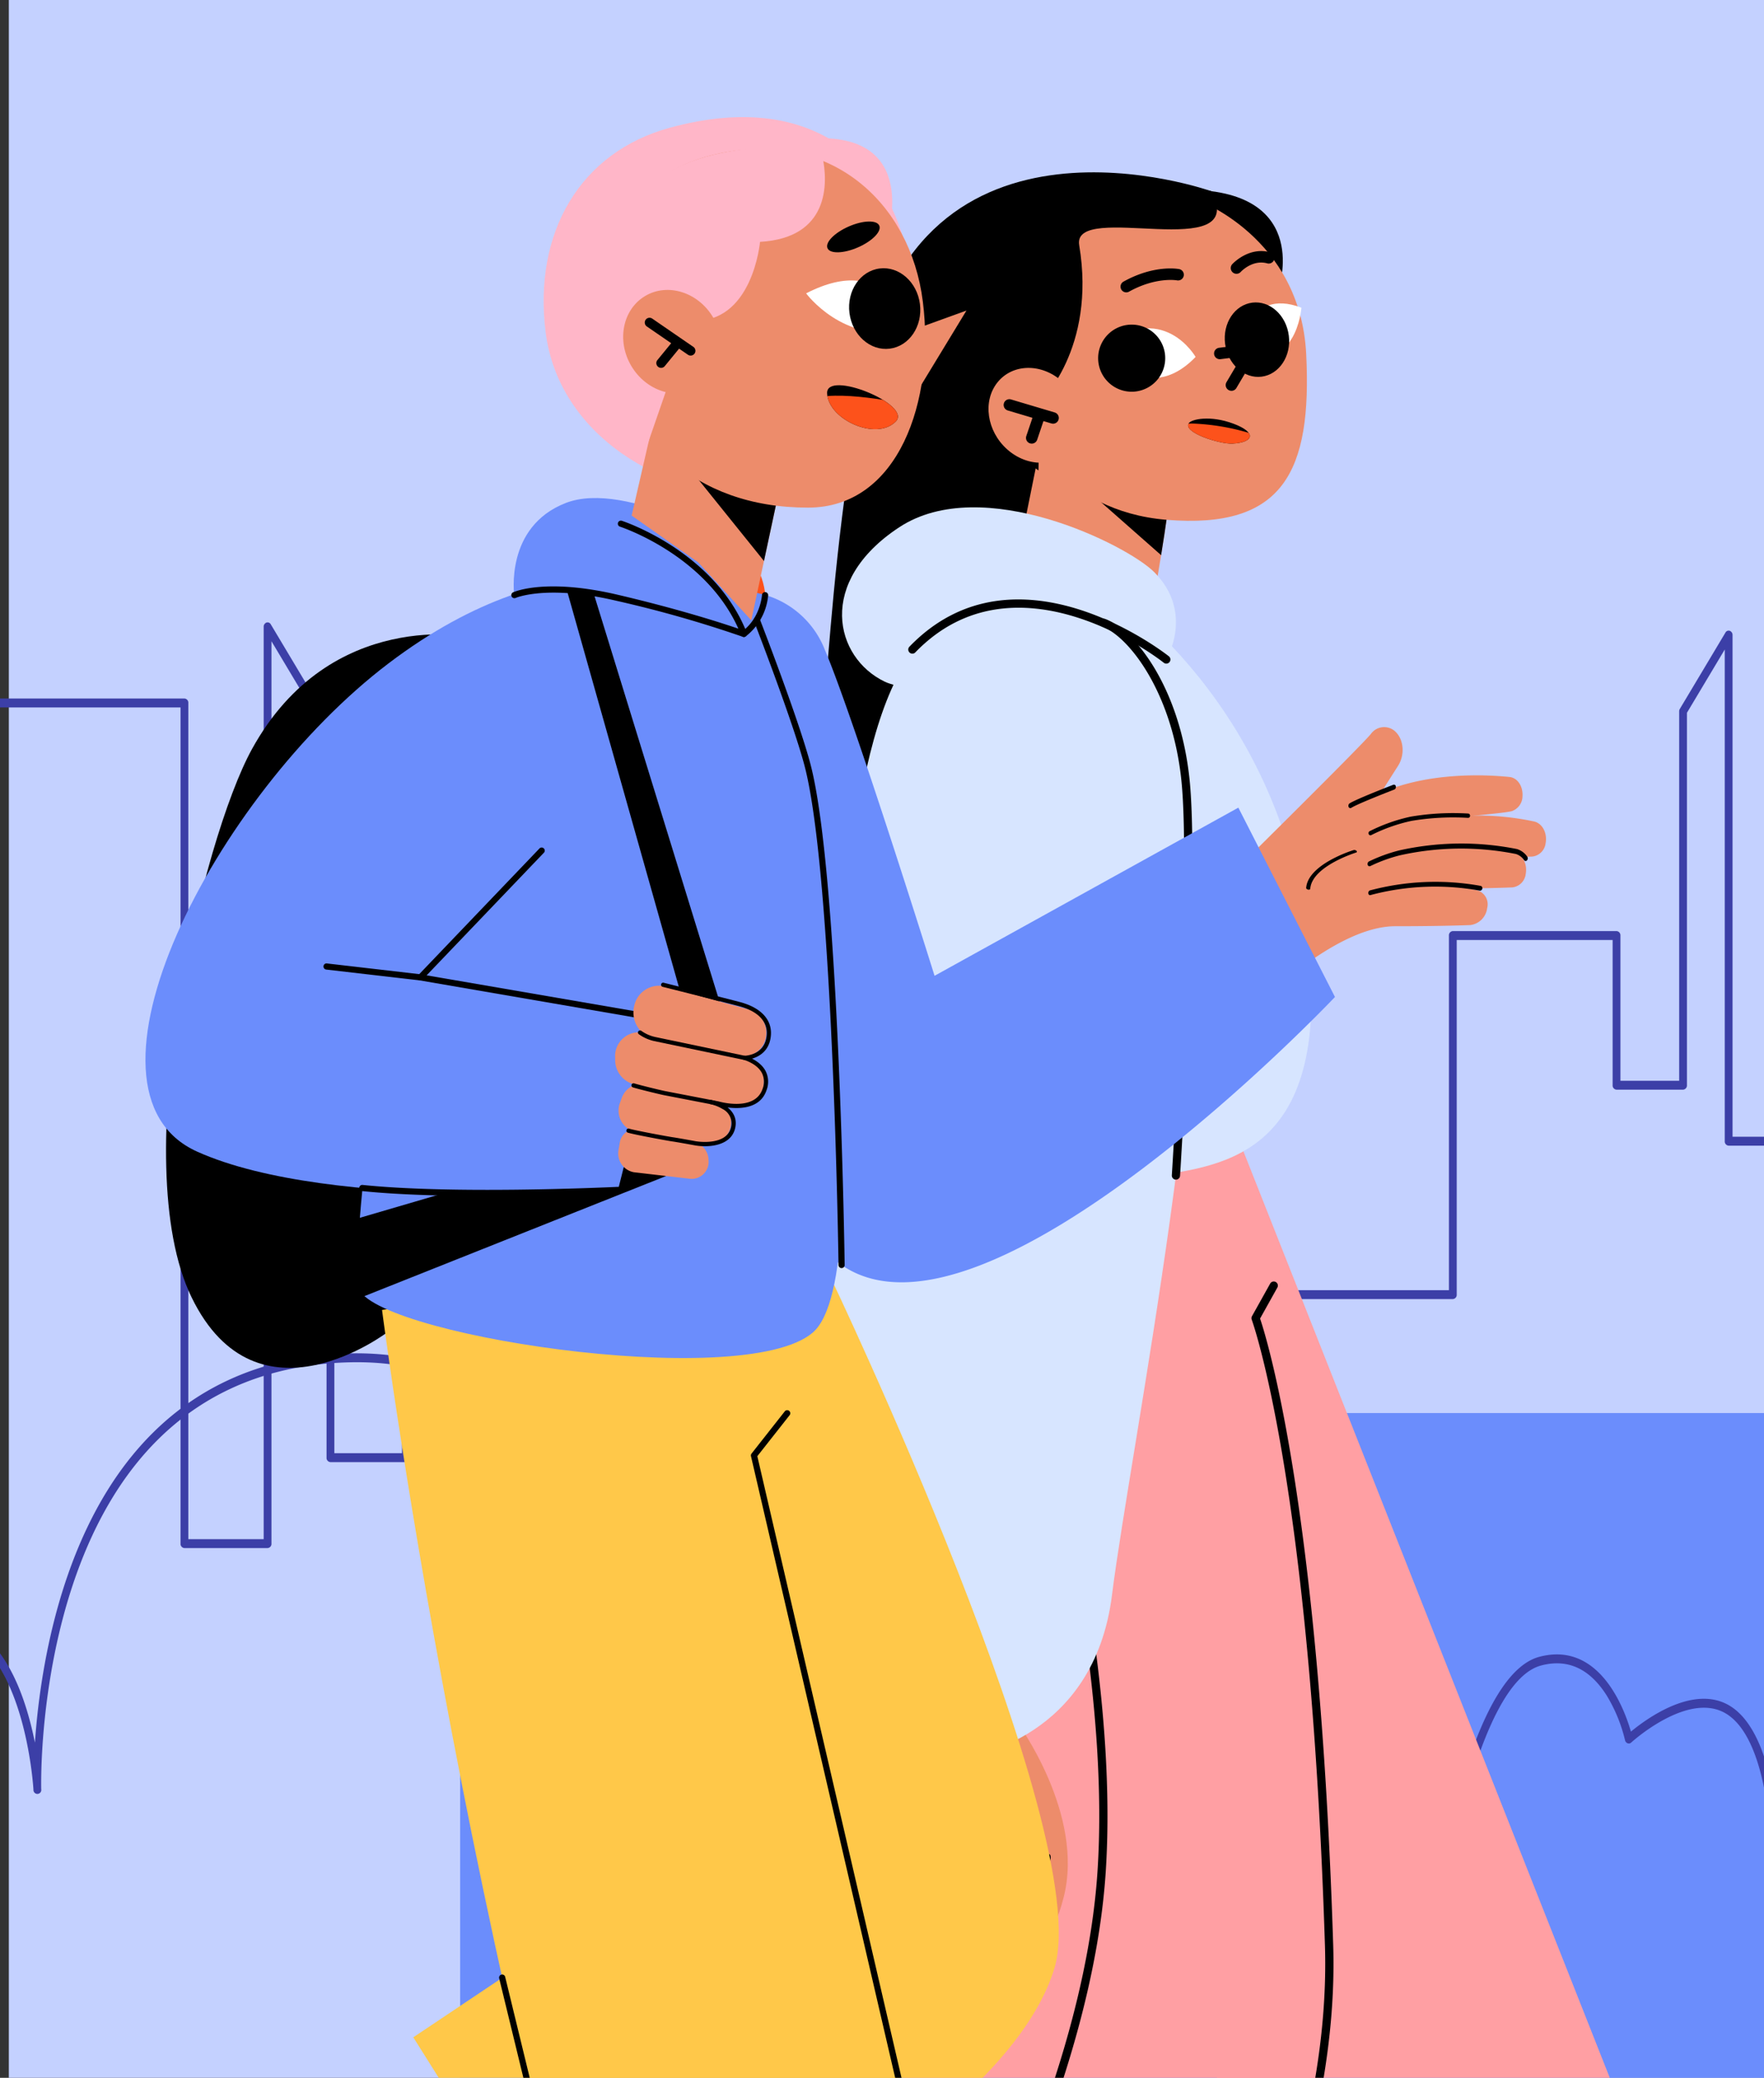 <svg xmlns="http://www.w3.org/2000/svg" xmlns:xlink="http://www.w3.org/1999/xlink" width="400" height="471" viewBox="0 0 400 471">
  <rect x="0" y="0" width="400" height="471" fill="#333333" stroke="none"/>
  <defs>
    <clipPath id="clip-path">
      <rect id="Rectángulo_339688" data-name="Rectángulo 339688" width="400" height="471" transform="translate(390 1263)" fill="#fff" stroke="#707070" stroke-width="1"/>
    </clipPath>
    <clipPath id="clip-path-2">
      <rect id="Rectángulo_339685" data-name="Rectángulo 339685" width="425.179" height="324.404" fill="#3c3fa7"/>
    </clipPath>
    <clipPath id="clip-path-3">
      <rect id="Rectángulo_339686" data-name="Rectángulo 339686" width="444.017" height="673.26" fill="none"/>
    </clipPath>
    <clipPath id="clip-path-4">
      <path id="Trazado_218238" data-name="Trazado 218238" d="M127.17,37.726c-1.5,2.141,7.1,4.805,9.882,4.654,4.8-.257,5.6-2.5.248-4.507a17.394,17.394,0,0,0-6.064-1.169c-2.221,0-3.725.536-4.066,1.022" transform="translate(-126.996 -36.704)" fill="none"/>
    </clipPath>
    <clipPath id="clip-path-6">
      <path id="Trazado_218334" data-name="Trazado 218334" d="M83.026,34.483c.266,5.92,11.131,10.882,15.564,6.382,2.889-2.934-7.722-8.22-12.892-8.22-1.638,0-2.729.531-2.672,1.838" transform="translate(-83.024 -32.645)" fill="none"/>
    </clipPath>
  </defs>
  <g id="Enmascarar_grupo_607" data-name="Enmascarar grupo 607" transform="translate(-390 -1263)" clip-path="url(#clip-path)">
    <g id="Grupo_995883" data-name="Grupo 995883">
      <rect id="Rectángulo_339682" data-name="Rectángulo 339682" width="401" height="699" transform="translate(392 1263)" fill="#c4d1ff"/>
      <g id="Grupo_995882" data-name="Grupo 995882" transform="translate(368.239 1289.55)">
        <g id="Grupo_995872" data-name="Grupo 995872" transform="translate(0 114.527)">
          <g id="Grupo_995869" data-name="Grupo 995869" transform="translate(3.667 179.23)">
            <rect id="Rectángulo_339683" data-name="Rectángulo 339683" width="303.375" height="379.503" transform="translate(122.438)" fill="#6b8dfc"/>
            <path id="Rectángulo_339684" data-name="Rectángulo 339684" d="M139,0H425.814a0,0,0,0,1,0,0V172.774a0,0,0,0,1,0,0H0a0,0,0,0,1,0,0V139A139,139,0,0,1,139,0Z" transform="translate(0 206.729)" fill="#3c3fa7"/>
          </g>
          <g id="Grupo_995871" data-name="Grupo 995871" transform="translate(0 0)">
            <g id="Grupo_995870" data-name="Grupo 995870" clip-path="url(#clip-path-2)">
              <path id="Trazado_218217" data-name="Trazado 218217" d="M82.434,209.841H63.58a.953.953,0,0,1-.883-1.011V19.281H.883a1.02,1.02,0,0,1,0-2.022h62.7a.952.952,0,0,1,.883,1.011V207.82H81.551V1.012a1,1,0,0,1,.622-.966.829.829,0,0,1,.99.4L97.42,24.295a1.112,1.112,0,0,1,.154.57v163.47h15.341V94.979a.954.954,0,0,1,.883-1.011h94.758V22.107a.953.953,0,0,1,.883-1.011h60.645a.952.952,0,0,1,.883,1.011v129.27h79.351V70.99a.952.952,0,0,1,.883-1.011H388.32a.953.953,0,0,1,.883,1.011V103.91h13.318V20.188a1.112,1.112,0,0,1,.155-.57l10.34-17.3a.825.825,0,0,1,.99-.4,1,1,0,0,1,.622.965V116.6h9.67a1.02,1.02,0,0,1,0,2.022H413.744a.952.952,0,0,1-.883-1.011V6.155L404.287,20.5v84.42a.952.952,0,0,1-.883,1.011H388.32a.952.952,0,0,1-.883-1.011V72H352.084v80.387a.952.952,0,0,1-.883,1.011H270.084a.952.952,0,0,1-.883-1.011V23.117H210.322V94.979a.953.953,0,0,1-.883,1.011H114.681v93.356a.953.953,0,0,1-.883,1.011H96.691a.954.954,0,0,1-.883-1.011V25.178L83.317,4.279V208.831a.952.952,0,0,1-.883,1.011" transform="translate(0 0)" fill="#3c3fa7"/>
              <path id="Trazado_218218" data-name="Trazado 218218" d="M276.286,321.628h-.042a.968.968,0,0,1-.841-1.057c1.745-42.568-4.291-68.737-17.941-77.78-7.143-4.73-15.122-3.625-20.559-1.862a40.724,40.724,0,0,0-10.321,5.09.788.788,0,0,1-.943.005,1.066,1.066,0,0,1-.41-.972,109.383,109.383,0,0,0-1.3-27.242c-3.437-18.491-11.683-29.536-24.508-32.827-8.319-2.135-15.459-.943-21.227,3.542C167.465,196.86,165,213.9,164.975,214.072a.94.94,0,0,1-.8.849.884.884,0,0,1-.911-.685,82.663,82.663,0,0,0-13.289-24.656c-8.758-11.125-24.364-24.277-49.044-23.612-19.909.518-35.977,8.037-47.759,22.349-23.26,28.257-22.078,73.972-22.063,74.43a.89.89,0,1,1-1.763.1c-.013-.242-1.408-24.212-12.492-33.456-4.319-3.6-9.621-4.519-15.754-2.719a.881.881,0,0,1-1.074-.729,1.03,1.03,0,0,1,.636-1.23c6.67-1.956,12.467-.931,17.236,3.047,4.957,4.136,8.688,11.291,11.087,21.268.26,1.083.491,2.138.693,3.151,1.077-15.541,5.387-44.806,22.2-65.238C64,172.214,80.49,164.478,100.893,163.947c25.372-.631,41.433,12.871,50.444,24.34a86.137,86.137,0,0,1,12.527,22.181c1.285-5.607,4.829-17.006,13.333-23.619,6.185-4.812,13.791-6.106,22.6-3.842,28.7,7.365,27.886,50.522,27.322,60.306,4.6-2.9,18.848-10.461,31.213-2.28,14.274,9.446,20.61,36.237,18.831,79.631a.946.946,0,0,1-.881.963" transform="translate(0 1.766)" fill="#3c3fa7"/>
              <path id="Trazado_218219" data-name="Trazado 218219" d="M355.4,321.911h-.03a.962.962,0,0,1-.853-1.043,145.653,145.653,0,0,1,3.706-26.8c4.423-17.942,12.02-27.733,21.968-28.318a6.544,6.544,0,0,1,5.369,2.3c2.624,2.859,3.879,7.9,4.478,12.12,2.673-14.178,9.838-44.852,22.274-48.169,13.725-3.663,19.371,12.013,20.786,16.953,3.4-2.82,14.308-10.889,22.506-5.8,10.961,6.8,11.087,33.121,11.087,34.238a.891.891,0,1,1-1.766,0c0-.262-.124-26.23-10.163-32.461-8.594-5.336-21.463,6.374-21.593,6.494a.791.791,0,0,1-.837.169.973.973,0,0,1-.575-.719,35.323,35.323,0,0,0-4.127-10.069c-3.866-6.145-8.885-8.446-14.919-6.838-14.749,3.936-22.063,53.094-22.135,53.59a.911.911,0,0,1-.945.841.966.966,0,0,1-.809-1.009c0-.129-.037-13.039-4.483-17.878a4.861,4.861,0,0,0-4.06-1.74c-22.251,1.3-23.985,52.644-24,53.163a.948.948,0,0,1-.881.977" transform="translate(-41.513 2.493)" fill="#3c3fa7"/>
            </g>
          </g>
        </g>
        <g id="Grupo_995881" data-name="Grupo 995881" transform="translate(54.744 0)">
          <g id="Grupo_995874" data-name="Grupo 995874">
            <g id="Grupo_995873" data-name="Grupo 995873" clip-path="url(#clip-path-3)">
              <path id="Trazado_218220" data-name="Trazado 218220" d="M180.862,11.008S113.8-12.916,102.071,52.284s-5.637,88.584-17.059,100.939-25.226,17.02-.946,17.307,34,18.561,37.642-12.181-5.868-34.124,9.333-44.545S144.73,78.944,145.6,74.282" transform="translate(60.852 5.793)"/>
              <path id="Trazado_218221" data-name="Trazado 218221" d="M148.691,30.472s7.173-22.547-22.823-21.6Z" transform="translate(108.463 7.623)"/>
              <path id="Trazado_218222" data-name="Trazado 218222" d="M141.62,54.917c.91-1.851-3.967,26.288-3.967,26.288l-33.016.415,8.776-43.427Z" transform="translate(90.168 32.912)" fill="#ed8c6b"/>
              <path id="Trazado_218223" data-name="Trazado 218223" d="M112.133,39.031l25.574,15.164c.434-.881-.443,5.029-1.482,11.463L109.178,41.825Z" transform="translate(94.081 33.634)"/>
              <path id="Trazado_218224" data-name="Trazado 218224" d="M146.008,10.081s23.42,8.32,24.752,34.954S165.582,84.8,139.015,82.584c-23.666-1.975-31.733-20.364-31.733-20.364l1.832-26.394,11.945-25.176Z" transform="translate(92.447 8.687)" fill="#ed8c6b"/>
              <path id="Trazado_218225" data-name="Trazado 218225" d="M137.869,32.2s-7.544-13.2-21.523-1.944c0,0,10.15,13.747,21.523,1.944" transform="translate(100.258 22.16)" fill="#fff"/>
              <path id="Trazado_218226" data-name="Trazado 218226" d="M132.975,33.359s2.154-14.514,14.559-9.7c0,0-1.11,15.6-14.559,9.7" transform="translate(114.588 19.544)" fill="#fff"/>
              <path id="Trazado_218227" data-name="Trazado 218227" d="M134.073,38.279a1.3,1.3,0,0,1-1.119-1.962L136.4,30.5l-4.755.6a1.3,1.3,0,1,1-.324-2.578l7.384-.933a1.29,1.29,0,0,1,1.249.577,1.3,1.3,0,0,1,.034,1.376l-4.794,8.106a1.3,1.3,0,0,1-1.119.637" transform="translate(112.18 23.759)"/>
              <path id="Trazado_218228" data-name="Trazado 218228" d="M120.064,23.85a1.3,1.3,0,0,1-.633-2.435c7-3.9,12.414-2.884,12.643-2.839a1.3,1.3,0,0,1,1.02,1.527,1.317,1.317,0,0,1-1.521,1.024c-.065-.013-4.779-.836-10.878,2.558a1.285,1.285,0,0,1-.631.166" transform="translate(102.342 15.876)"/>
              <path id="Trazado_218229" data-name="Trazado 218229" d="M133.487,21.461a1.3,1.3,0,0,1-.962-2.171c.153-.164,3.744-4.025,8.609-2.709a1.3,1.3,0,0,1,.912,1.6,1.289,1.289,0,0,1-1.6.91c-3.329-.9-5.894,1.836-6,1.953a1.3,1.3,0,0,1-.957.419" transform="translate(113.909 14.053)"/>
              <path id="Trazado_218230" data-name="Trazado 218230" d="M126.193,22.2c-1.709-10.256,38.8,4.574,29.981-12.224,0,0-26.062-6.914-41.874,4.654S89.377,53.8,116.955,73.266l.326-15.475s12.84-12.021,8.912-35.594" transform="translate(85.541 6.827)"/>
              <path id="Trazado_218231" data-name="Trazado 218231" d="M119.341,33.565c-4.639-4.133-11.18-4.027-14.611.236s-2.448,11.07,2.189,15.2,11.181,4.027,14.611-.236,2.45-11.07-2.189-15.2" transform="translate(88.485 26.311)" fill="#ed8c6b"/>
              <path id="Trazado_218232" data-name="Trazado 218232" d="M115.727,39.893a1.293,1.293,0,0,1-.37-.054l-9.9-2.947A1.3,1.3,0,0,1,106.2,34.4l9.9,2.947a1.3,1.3,0,0,1-.37,2.547" transform="translate(90.075 29.599)"/>
              <path id="Trazado_218233" data-name="Trazado 218233" d="M108.55,43.168a1.3,1.3,0,0,1-1.231-1.717l1.614-4.779a1.311,1.311,0,0,1,1.648-.815,1.3,1.3,0,0,1,.814,1.648l-1.614,4.781a1.3,1.3,0,0,1-1.231.882" transform="translate(92.42 30.843)"/>
              <path id="Trazado_218234" data-name="Trazado 218234" d="M116.1,33.822a7.605,7.605,0,1,0,6.594-8.5,7.607,7.607,0,0,0-6.594,8.5" transform="translate(99.99 21.773)"/>
              <path id="Trazado_218235" data-name="Trazado 218235" d="M131.535,31.911c.583,4.634,4.291,7.981,8.281,7.479s6.751-4.665,6.168-9.3-4.291-7.981-8.281-7.479-6.751,4.665-6.168,9.3" transform="translate(113.28 19.442)"/>
              <path id="Trazado_218236" data-name="Trazado 218236" d="M127.17,37.726c.6-.853,4.777-1.862,10.132.147s4.548,4.25-.249,4.507c-2.781.151-11.381-2.511-9.882-4.654" transform="translate(109.435 31.628)"/>
            </g>
          </g>
          <g id="Grupo_995876" data-name="Grupo 995876" transform="translate(236.43 68.333)">
            <g id="Grupo_995875" data-name="Grupo 995875" clip-path="url(#clip-path-4)">
              <path id="Trazado_218237" data-name="Trazado 218237" d="M145.469,40.666a51.519,51.519,0,0,0-16.405-3.357c-8.208-.058,1.542,6.89,1.542,6.89l12.652,3.044Z" transform="translate(-128.046 -36.183)" fill="#fd521b"/>
            </g>
          </g>
          <g id="Grupo_995878" data-name="Grupo 995878">
            <g id="Grupo_995877" data-name="Grupo 995877" clip-path="url(#clip-path-3)">
              <path id="Trazado_218239" data-name="Trazado 218239" d="M165,319.161l45.819,95.1L301.836,339.2l-11.213-15.421a16.885,16.885,0,0,0-23.327-3.911l-35.334,24.686-27.127-43.989Z" transform="translate(142.183 259.003)" fill="#5774cd"/>
              <path id="Trazado_218240" data-name="Trazado 218240" d="M113.507,292.7,50.424,352.212l23.826,48.3a16.442,16.442,0,0,0,14.743,9.169h58.735l-1.02-20.944a17.708,17.708,0,0,0-15.2-16.6l-16.214-2.3L107.633,354l39.841-34.989Z" transform="translate(43.451 252.23)" fill="#5774cd"/>
              <path id="Trazado_218241" data-name="Trazado 218241" d="M221.059,326.874l-16.225-26.31L165,319.161l16.675,34.609Z" transform="translate(142.183 259.003)" fill="#ed8c6b"/>
              <path id="Trazado_218242" data-name="Trazado 218242" d="M97.316,347.441l32.374-28.43L95.72,292.7l-24.657,23.26Z" transform="translate(61.237 252.23)" fill="#ed8c6b"/>
              <path id="Trazado_218243" data-name="Trazado 218243" d="M199.4,344a1.033,1.033,0,0,1-.106-.007.726.726,0,0,1-.616-.823l3.386-23.709a.727.727,0,0,1,1.335-.287l9.983,15.841,1.743-19.388a.727.727,0,0,1,1.335-.33l7.5,11.612a.728.728,0,0,1-1.223.789l-6.354-9.837-1.744,19.429a.727.727,0,0,1-1.34.322l-10.074-15.987-3.107,21.749a.726.726,0,0,1-.717.626" transform="translate(171.196 271.409)"/>
              <path id="Trazado_218244" data-name="Trazado 218244" d="M219.663,301.579l-4.693-7.611L164,317.765l10.439,21.669Z" transform="translate(141.319 253.319)"/>
              <path id="Trazado_218245" data-name="Trazado 218245" d="M104.93,334.482l17.617-15.471L88.58,292.7l-9.229,8.7Z" transform="translate(68.379 252.23)"/>
              <path id="Trazado_218246" data-name="Trazado 218246" d="M186.92,389.62a.728.728,0,0,1-.452-1.3l90.562-71.738a.727.727,0,0,1,.9,1.139l-90.562,71.738a.717.717,0,0,1-.452.158" transform="translate(160.446 272.671)"/>
              <path id="Trazado_218247" data-name="Trazado 218247" d="M205.043,341.361a11.4,11.4,0,1,1-11.4-11.4,11.4,11.4,0,0,1,11.4,11.4" transform="translate(157.042 284.334)" fill="#fff"/>
              <path id="Trazado_218248" data-name="Trazado 218248" d="M83.61,325.252a10.476,10.476,0,1,1-10.476-10.476A10.475,10.475,0,0,1,83.61,325.252" transform="translate(53.994 271.25)" fill="#fff"/>
              <path id="Trazado_218249" data-name="Trazado 218249" d="M144.415,378.5H92.434a17.22,17.22,0,0,1-15.357-9.571L53.905,321.715a.669.669,0,1,1,1.2-.59l23.171,47.213a15.872,15.872,0,0,0,14.157,8.825h51.981a.668.668,0,1,1,0,1.337" transform="translate(46.393 276.399)"/>
              <path id="Trazado_218250" data-name="Trazado 218250" d="M167.528,124.225l123.933,313.33L213.5,477.533,93.069,144.713Z" transform="translate(80.2 107.048)" fill="#ff9fa3"/>
              <path id="Trazado_218251" data-name="Trazado 218251" d="M104.357,160.848s19.578,98.271,16.491,145.92c-4.617,71.283-54.8,123.3-54.8,123.3l71.572,57.276s76.5-92,73.847-175.4c-3.392-106.671-16.664-142.1-16.664-142.1l4.1-7.346L182.734,118.84,99.459,137.973Z" transform="translate(56.918 102.407)" fill="#ff9fa3"/>
              <path id="Trazado_218252" data-name="Trazado 218252" d="M155.909,322.523a.931.931,0,0,1-.426-1.757l73.752-37.983a.93.93,0,0,1,.851,1.655l-73.75,37.981a.93.93,0,0,1-.426.1" transform="translate(133.548 243.591)"/>
              <path id="Trazado_218253" data-name="Trazado 218253" d="M82.028,449.518a.931.931,0,0,1-.76-1.469c.6-.847,60.119-85.647,64.73-155.508,2.411-36.516-6.52-80.572-14.436-111.1-8.584-33.111-17.861-57.89-17.954-58.138a.93.93,0,0,1,1.741-.653c.093.248,9.4,25.1,18.012,58.3,7.953,30.668,16.923,74.942,14.5,111.711-4.647,70.39-64.466,155.608-65.069,156.461a.927.927,0,0,1-.76.393" transform="translate(69.883 105.167)"/>
              <path id="Trazado_218254" data-name="Trazado 218254" d="M143.008,335.73a.925.925,0,0,1-.592-.212l-69.7-57.527a.931.931,0,0,1,1.186-1.435L143.6,334.08a.931.931,0,0,1-.592,1.649" transform="translate(62.374 238.129)"/>
              <path id="Trazado_218255" data-name="Trazado 218255" d="M141.64,57.324s41.8,25.952,46.627,84.278c3.962,47.895-24.115,46.923-39.109,49.6-17.219,3.074-61.247,11.924-61.247,11.924l6.41-133.3Z" transform="translate(75.755 49.397)" fill="#d7e5ff"/>
              <path id="Trazado_218256" data-name="Trazado 218256" d="M158.374,82.006s6.419-10.649-2.763-19.831c-6.146-6.146-38.944-22.544-57.8-10.148S83.19,81.589,94.505,87.02s63.868-5.014,63.868-5.014" transform="translate(73.113 40.942)" fill="#d7e5ff"/>
              <path id="Trazado_218257" data-name="Trazado 218257" d="M123.939,160.289l-1.69,65.3s15.558,20.967,10.593,39.966-11.04,4.932-11.04,4.932-29.62-10.143-34.161-20.017c-1.519-3.3,5.235-19.079,5.319-25.843.058-4.535-2.189-54.143-2.189-54.143Z" transform="translate(75.33 138.125)" fill="#ed8c6b"/>
              <path id="Trazado_218258" data-name="Trazado 218258" d="M111.5,235.2l5.691-19.017A6.05,6.05,0,0,0,113,208.707a5.913,5.913,0,0,0-7.5,4.312l-4.306,19.392a5.358,5.358,0,0,0,4.157,6.334A5.212,5.212,0,0,0,111.5,235.2" transform="translate(87.094 179.631)" fill="#ed8c6b"/>
              <path id="Trazado_218259" data-name="Trazado 218259" d="M95.2,232.811l5.472-23.115a5.459,5.459,0,0,1,5.589-4.131l.545.02a5.647,5.647,0,0,1,5.379,6.931l-6.019,23.095a5.5,5.5,0,0,1-6.46,3.911,5.619,5.619,0,0,1-4.505-6.711" transform="translate(81.916 177.136)" fill="#ed8c6b"/>
              <path id="Trazado_218260" data-name="Trazado 218260" d="M94.478,232.34h0a4.748,4.748,0,0,0,5.352-3.485l4.211-15.229a5.235,5.235,0,0,0-2.889-6.146l-1.162-.514a4.761,4.761,0,0,0-6.637,3.519L90.3,226.227a5.2,5.2,0,0,0,4.174,6.112" transform="translate(77.735 177.986)" fill="#ed8c6b"/>
              <path id="Trazado_218261" data-name="Trazado 218261" d="M90.581,226.527h0a4.116,4.116,0,0,0,4.044-2.979l3.23-12.641a3.883,3.883,0,0,0-3.036-4.669l-1.4-.331a4.163,4.163,0,0,0-5.174,3.251L86.413,222.13a4,4,0,0,0,4.168,4.4" transform="translate(74.432 177.329)" fill="#ed8c6b"/>
              <path id="Trazado_218262" data-name="Trazado 218262" d="M98.289,212.179a.636.636,0,0,1,.821-.4.7.7,0,0,1,.423.864c-.238.754-2.606,9.869-3.824,14.583a.634.634,0,0,1-.8.458.7.7,0,0,1-.465-.84c.143-.558,3.534-13.674,3.843-14.652l.006-.017" transform="translate(81.363 182.465)"/>
              <path id="Trazado_218263" data-name="Trazado 218263" d="M104.076,213.758a.632.632,0,0,1,.821-.395.7.7,0,0,1,.421.864c-.266.836-2.783,11.42-4.077,16.9a.637.637,0,0,1-.791.477.7.7,0,0,1-.484-.83c.155-.648,3.757-15.9,4.105-17l.006-.015" transform="translate(86.127 183.826)"/>
              <path id="Trazado_218264" data-name="Trazado 218264" d="M92.861,210.054a.635.635,0,0,1,.836-.391.7.7,0,0,1,.4.873c-.333.976-2.128,8.795-3.029,12.794a.639.639,0,0,1-.788.484.7.7,0,0,1-.491-.825c.108-.475,2.629-11.647,3.07-12.933v0" transform="translate(77.36 180.634)"/>
              <path id="Trazado_218265" data-name="Trazado 218265" d="M111.762,212.476c.21-.609.624-1.044.963-.994.367.056.51.653.318,1.337l-4.7,16.875c-.188.68-.642,1.191-1.007,1.136s-.508-.653-.318-1.337l4.7-16.873c.013-.048.028-.1.045-.143" transform="translate(92.145 182.235)"/>
              <path id="Trazado_218266" data-name="Trazado 218266" d="M118.277,320.925s28.358-3.677,32.467-36.54S175.583,150.112,169,105.939c-4.878-32.714-20.466-49.829-43.663-46.895-27,3.416-31.748,34.336-37.6,90.225-6.667,63.708-6.836,100-8.162,121.723-2.532,41.505,24.484,47.3,24.484,47.3Z" transform="translate(68.429 50.6)" fill="#d7e5ff"/>
              <path id="Trazado_218267" data-name="Trazado 218267" d="M151.415,73.273a.924.924,0,0,1-.585-.207c-.329-.266-33.181-26.278-56.312-2.355a.93.93,0,1,1-1.335-1.294c24.316-25.152,58.473,1.925,58.816,2.2a.931.931,0,0,1-.585,1.655" transform="translate(80.071 50.606)"/>
              <path id="Trazado_218268" data-name="Trazado 218268" d="M139.6,362.233a.957.957,0,0,1-.318-.056.93.93,0,0,1-.557-1.193c9.054-24.893,13.308-48.036,12.647-68.787-3.349-105.3-16.473-141.452-16.6-141.8a.931.931,0,0,1,.06-.78l4.1-7.343a.93.93,0,1,1,1.625.9l-3.893,6.981c1.458,4.295,13.41,42.371,16.579,141.984.668,20.987-3.625,44.365-12.758,69.481a.932.932,0,0,1-.875.612" transform="translate(116.084 122.184)"/>
              <path id="Trazado_218269" data-name="Trazado 218269" d="M133.514,188.22c-.022,0-.041,0-.061,0a.931.931,0,0,1-.869-.989c.043-.681,4.373-68.361,2.161-89.543-2.083-19.973-11.919-32.578-17.912-34.809a.932.932,0,1,1,.652-1.746C124.1,63.6,134.406,76.505,136.6,97.494c2.23,21.337-2.111,89.171-2.154,89.854a.932.932,0,0,1-.927.871" transform="translate(100.156 52.628)"/>
              <path id="Trazado_218270" data-name="Trazado 218270" d="M139.107,121.31s17.828-18.358,31.709-18.357c8.3,0,13.875-.145,17.024-.262a4.4,4.4,0,0,0,3.818-3.85,3.3,3.3,0,0,0-2.122-3.988,60.984,60.984,0,0,0-26.725,0c-12.74,3.012-32.159,19.641-32.159,19.641Z" transform="translate(112.585 80.454)" fill="#ed8c6b"/>
              <path id="Trazado_218271" data-name="Trazado 218271" d="M146.656,113.848s15.056-15.469,28.937-15.467c8.933,0,14.717-.169,17.7-.29a3.448,3.448,0,0,0,2.988-3.022c.43-2.333-.75-4.535-2.655-4.941a60.981,60.981,0,0,0-26.044.155c-12.74,3.012-32.159,19.641-32.159,19.641Z" transform="translate(116.701 76.513)" fill="#ed8c6b"/>
              <path id="Trazado_218272" data-name="Trazado 218272" d="M149.077,110.094s15.056-15.469,28.937-15.467c8.936,0,14.722-.169,17.711-.29a3.448,3.448,0,0,0,2.982-3.016c.43-2.336-.752-4.541-2.66-4.947a60.927,60.927,0,0,0-26.038.155c-12.74,3.012-32.159,19.643-32.159,19.643Z" transform="translate(118.788 73.278)" fill="#ed8c6b"/>
              <path id="Trazado_218273" data-name="Trazado 218273" d="M134.981,131.644s32.88-38.45,45.94-40.841c8.411-1.54,16.443-1.9,19.241-2.526a3.6,3.6,0,0,0,2.485-3.36c.162-2.3-1.134-4.226-2.969-4.409-5.8-.573-18.34-1.076-29.028,3.545-11.671,5.045-43.456,37.18-43.456,37.18Z" transform="translate(109.605 69.063)" fill="#ed8c6b"/>
              <path id="Trazado_218274" data-name="Trazado 218274" d="M169.8,95.837l8.132-12.784c1.655-2.6,1.281-6.207-.827-7.957a3.7,3.7,0,0,0-5.354.756c-2.6,3.143-34.077,34.2-34.077,34.2l-14.549,21.754,40.256-18.452Z" transform="translate(106.103 63.996)" fill="#ed8c6b"/>
              <path id="Trazado_218275" data-name="Trazado 218275" d="M148.984,95.394a.685.685,0,0,0-.039.3c.026.294.238.482.477.419a56.932,56.932,0,0,1,24.841-1,.567.567,0,0,0,.233-1.074,57.715,57.715,0,0,0-25.167,1.011.542.542,0,0,0-.344.35" transform="translate(128.347 80.236)"/>
              <path id="Trazado_218276" data-name="Trazado 218276" d="M148.893,92.831a.682.682,0,0,0-.019.41.43.43,0,0,0,.6.32,34.8,34.8,0,0,1,6.611-2.42,63.53,63.53,0,0,1,26.42-.32,3.513,3.513,0,0,1,1.838,1.394.415.415,0,0,0,.665.035.664.664,0,0,0,.071-.806,4.392,4.392,0,0,0-2.351-1.746,64.361,64.361,0,0,0-26.766.324,35.814,35.814,0,0,0-6.779,2.48.57.57,0,0,0-.285.33" transform="translate(128.269 76.215)"/>
              <path id="Trazado_218277" data-name="Trazado 218277" d="M149,89.09a.54.54,0,0,0,.006.378.424.424,0,0,0,.573.259,38.117,38.117,0,0,1,9.132-3.234,57.2,57.2,0,0,1,12.84-.683A.458.458,0,0,0,172,85.34a.477.477,0,0,0-.424-.508,57.857,57.857,0,0,0-13.015.7,38.913,38.913,0,0,0-9.331,3.3.457.457,0,0,0-.231.264" transform="translate(128.366 73.033)"/>
              <path id="Trazado_218278" data-name="Trazado 218278" d="M146.56,85.828a.673.673,0,0,0,0,.475.415.415,0,0,0,.627.223c1.5-.961,9.666-4.107,9.748-4.14a.635.635,0,0,0,.341-.717.435.435,0,0,0-.575-.365c-.339.13-8.337,3.211-9.916,4.224a.6.6,0,0,0-.229.3" transform="translate(126.258 70.037)"/>
              <path id="Trazado_218279" data-name="Trazado 218279" d="M141.4,97.6c-.009.076-.019.153-.024.229-.011.158.186.33.441.385s.473-.03.484-.186c.006-.071.013-.143.022-.214.646-4.976,10.282-7.972,10.381-8,.2-.061.236-.238.08-.393a.729.729,0,0,0-.652-.169,30.039,30.039,0,0,0-5.205,2.24c-2.348,1.3-5.177,3.4-5.527,6.11" transform="translate(121.822 76.893)"/>
              <path id="Trazado_218280" data-name="Trazado 218280" d="M83.062,307.4a.7.7,0,0,1-.419-1.259l8.236-6.151-15.1-4.8a.7.7,0,0,1-.1-1.29l6.993-3.506L52.016,261a.7.7,0,0,1-.14-.817.706.706,0,0,1,.739-.374l40.424,6.885L62.124,245.795a.7.7,0,1,1,.782-1.156l33.593,22.7a.7.7,0,0,1,.257.84.713.713,0,0,1-.765.428l-41.364-7.045L84.353,290.07a.7.7,0,0,1-.169,1.128l-6.345,3.178L92.6,299.068A.7.7,0,0,1,92.8,300.3l-9.322,6.967a.706.706,0,0,1-.419.138" transform="translate(44.639 210.707)"/>
              <path id="Trazado_218281" data-name="Trazado 218281" d="M99.776,24.095S107.593-.616,79.561,2.914Z" transform="translate(68.56 2.213)" fill="#ffb6c8"/>
              <path id="Trazado_218282" data-name="Trazado 218282" d="M48.954,48.774C46.1,26.083,56.844,7.916,77.149,2.394c34.663-9.428,51.745,10.508,54.6,33.2s-9.471,50.855-30.516,50.92c-26.68.08-49.423-15.048-52.281-37.737" transform="translate(41.792 0)" fill="#ffb6c8"/>
              <path id="Trazado_218283" data-name="Trazado 218283" d="M75.053,276.218,33.98,293.439l-13.416-28.03,46.072-25.554Z" transform="translate(17.721 206.688)" fill="#ed8c6b"/>
              <path id="Trazado_218284" data-name="Trazado 218284" d="M33.662,249.577,45.668,281.5l18.1-7.588L59.18,254.093,46.364,242.532Z" transform="translate(29.007 208.995)"/>
              <path id="Trazado_218285" data-name="Trazado 218285" d="M111.419,310.69l11.321,41.5-30.074,8.94L76.117,314.138Z" transform="translate(65.592 267.729)" fill="#ed8c6b"/>
              <path id="Trazado_218286" data-name="Trazado 218286" d="M127.057,148.686s60.189,125.851,50.976,156.891C165.829,346.693,73.477,386.3,73.477,386.3L32.621,321.353l62.558-41.842L73.709,246.48l30.648-114.289Z" transform="translate(28.11 113.912)" fill="#ffc849"/>
              <path id="Trazado_218287" data-name="Trazado 218287" d="M115.988,327.432l-4.569-16.742-35.3,3.446,6.335,17.99c9.433.415,22.134-.2,33.535-4.693" transform="translate(65.592 267.729)"/>
              <path id="Trazado_218288" data-name="Trazado 218288" d="M52.985,220.968s-29.75,23.013-44.681-7.7,2.4-103.826,13.7-124.3C39.861,56.628,72.177,63.6,72.177,63.6Z" transform="translate(2.161 54.263)"/>
              <path id="Trazado_218289" data-name="Trazado 218289" d="M82.1,79.725s8.147-17.6-4.222-25.519-12.959-2.821-12.959-2.821Z" transform="translate(55.946 42.888)" fill="#fd521b"/>
              <path id="Trazado_218290" data-name="Trazado 218290" d="M71.3,57.865a20.842,20.842,0,0,1,21.912,13.2C99.86,86.7,118.066,144.9,118.066,144.9l68.887-38.119L208.86,149.7s-79.015,83.476-111.871,60.759S71.3,57.865,71.3,57.865" transform="translate(60.87 49.745)" fill="#6b8dfc"/>
              <path id="Trazado_218291" data-name="Trazado 218291" d="M28.816,150.984s22.7,177.052,75.368,322.125c0,0,46.806,9.515,73-13.209L113.154,183.963l7.536-9.569-14.827-35.821Z" transform="translate(24.831 119.411)" fill="#ffc849"/>
              <path id="Trazado_218292" data-name="Trazado 218292" d="M127.935,98.755s17.13,114.842,1.121,128.494-102.551.141-103.164-10.765,2.456-34,2.456-34l5.131-60.77,50.987-65.68,28.471,3.843Z" transform="translate(22.242 48.287)" fill="#6b8dfc"/>
              <path id="Trazado_218293" data-name="Trazado 218293" d="M100.179,132.05,26.207,161.492l-.979-17.951,68.364-20.019Z" transform="translate(21.739 106.441)"/>
              <path id="Trazado_218294" data-name="Trazado 218294" d="M123.362,58.946S94.712,45.536,55.1,75.611s-73.9,96.927-43.382,110.661,96.164,8.653,96.164,8.653l9.72-38.634-55.256-9.515L89.795,118.09Z" transform="translate(0 48.227)" fill="#6b8dfc"/>
              <path id="Trazado_218295" data-name="Trazado 218295" d="M81.3,164.269,51.029,57.052l5.459-1.106L89.077,161.611Z" transform="translate(43.973 48.21)"/>
              <path id="Trazado_218296" data-name="Trazado 218296" d="M96.543,57.953s-26.012-15.86-39.9-10.448S44.982,68.4,44.982,68.4,63.043,60.3,98.838,83.14Z" transform="translate(38.648 39.966)" fill="#6b8dfc"/>
              <path id="Trazado_218297" data-name="Trazado 218297" d="M92.792,52.74,89.1,69.972,86.349,82.854,74.32,69.725l-15.1-10.61,5.261-22.9Z" transform="translate(51.031 31.209)" fill="#ed8c6b"/>
              <path id="Trazado_218298" data-name="Trazado 218298" d="M86.994,69.408,90.561,52.74,62.248,36.217l-.439,1.912Z" transform="translate(53.262 31.209)"/>
              <path id="Trazado_218299" data-name="Trazado 218299" d="M94.017,208.474a.7.7,0,0,1-.7-.689c-.011-.879-1.231-88.188-7.659-112.994-2.573-9.929-11.437-32.772-11.526-33a.7.7,0,0,1,1.3-.506c.088.231,8.983,23.149,11.574,33.157,6.469,24.968,7.693,112.446,7.7,113.325a.7.7,0,0,1-.689.707Z" transform="translate(63.842 52.426)"/>
              <path id="Trazado_218300" data-name="Trazado 218300" d="M55.056,167.9c-9.774,0-20.179-.264-28.365-1.113a.7.7,0,1,1,.145-1.389c20.025,2.078,53.485.633,58.035.421l9.411-37.4-54.515-9.389a.7.7,0,0,1-.385-1.169L66.831,89.176a.7.7,0,1,1,1.007.963L41.3,117.877l53.966,9.294a.694.694,0,0,1,.557.858L86.1,166.665a.7.7,0,0,1-.642.527c-.229.011-14.475.711-30.4.711" transform="translate(22.461 76.659)"/>
              <path id="Trazado_218301" data-name="Trazado 218301" d="M43.661,106.9a.6.6,0,0,1-.08-.006L22.3,104.434a.7.7,0,0,1-.613-.773.687.687,0,0,1,.773-.613l21.281,2.463a.7.7,0,0,1-.08,1.391" transform="translate(18.684 88.796)"/>
              <path id="Trazado_218302" data-name="Trazado 218302" d="M73.215,68.034a.7.7,0,0,1-.41-1.266c4.178-3.01,4.513-8.251,4.517-8.3a.7.7,0,0,1,1.393.073A13.2,13.2,0,0,1,73.623,67.9a.707.707,0,0,1-.408.13" transform="translate(62.488 49.809)"/>
              <path id="Trazado_218303" data-name="Trazado 218303" d="M97.316,75.512a.742.742,0,0,1-.246-.043A267.629,267.629,0,0,0,68.346,67.29c-15.761-3.7-22.741-.655-22.81-.622a.7.7,0,0,1-.585-1.27c.292-.134,7.408-3.293,23.715.531,14.179,3.327,23.852,6.484,27.4,7.7-7.516-16.808-26.7-23.08-26.894-23.143a.7.7,0,0,1,.423-1.331c.21.067,21.1,6.885,28.376,25.4a.7.7,0,0,1-.65.953" transform="translate(38.387 42.332)"/>
              <path id="Trazado_218304" data-name="Trazado 218304" d="M85.67,111.172,66.7,105.954a5.756,5.756,0,0,0-7.1,4.433,6.175,6.175,0,0,0,4.652,7.462l19.261,3.809a5.106,5.106,0,0,0,5.978-4.377,5.451,5.451,0,0,0-3.818-6.108" transform="translate(51.22 91.128)" fill="#ed8c6b"/>
              <path id="Trazado_218305" data-name="Trazado 218305" d="M84.562,128.139l-22.979-4.883a5.684,5.684,0,0,1-4.366-5.527l-.011-.553a5.416,5.416,0,0,1,6.5-5.626l22.99,5.436a5.75,5.75,0,0,1,4.2,6.415,5.36,5.36,0,0,1-6.33,4.738" transform="translate(49.294 96.005)" fill="#ed8c6b"/>
              <path id="Trazado_218306" data-name="Trazado 218306" d="M83.125,126.954h0a4.958,4.958,0,0,0-3.72-5.31l-15.173-3.83a4.958,4.958,0,0,0-5.864,3.09l-.437,1.188a4.957,4.957,0,0,0,3.824,6.605l15.611,2.642a4.958,4.958,0,0,0,5.76-4.386" transform="translate(49.653 101.393)" fill="#ed8c6b"/>
              <path id="Trazado_218307" data-name="Trazado 218307" d="M78.047,130.187h0a4.293,4.293,0,0,0-3.15-4l-12.582-2.914a3.706,3.706,0,0,0-4.409,3.2l-.246,1.419a4.333,4.333,0,0,0,3.478,5.135l12.829,1.493a3.861,3.861,0,0,0,4.079-4.334" transform="translate(49.628 106.15)" fill="#ed8c6b"/>
              <path id="Trazado_218308" data-name="Trazado 218308" d="M60.771,111.389l.017-.02a.477.477,0,0,1,.672-.056,8.564,8.564,0,0,0,3.1,1.374L84.9,116.95c.158.041,3.334.909,4.688,3.405a5.345,5.345,0,0,1,.251,4.364c-1.96,5.974-10.535,3.664-11.07,3.513l-12.166-2.351c-.916-.179-5.844-1.376-7.086-1.77a.477.477,0,0,1,.289-.909c1.221.389,6.077,1.568,6.978,1.743L78.975,127.3a.213.213,0,0,1,.047.011c.082.024,8.192,2.368,9.917-2.889a4.43,4.43,0,0,0-.184-3.614c-1.16-2.139-4.042-2.925-4.07-2.932L64.368,113.62a9.444,9.444,0,0,1-3.524-1.579.479.479,0,0,1-.073-.652" transform="translate(51.005 95.824)"/>
              <path id="Trazado_218309" data-name="Trazado 218309" d="M58.672,126.336a.477.477,0,0,1,.525-.166c1.206.384,8.683,1.774,9.942,1.953,1.178.169,5,.869,5.164.9.071.013,7.2,1.231,8.05-3.372a3.644,3.644,0,0,0-1.992-3.952,9.243,9.243,0,0,0-2.707-1.084.476.476,0,1,1,.184-.935c2.2.432,6.168,2.271,5.453,6.144-.819,4.429-6.348,4.643-9.16,4.137-.041-.007-3.969-.728-5.129-.894-1.182-.169-8.78-1.571-10.094-1.99a.475.475,0,0,1-.236-.741" transform="translate(50.475 103.123)"/>
              <path id="Trazado_218310" data-name="Trazado 218310" d="M62.893,105.578a.477.477,0,0,1,.5-.175c.123.032,12.263,3.066,17.193,4.349,5.194,1.352,7.754,4.394,7.022,8.346-.873,4.731-5.855,4.805-5.905,4.805a.477.477,0,0,1-.006-.953c.175,0,4.245-.078,4.975-4.025.639-3.448-1.609-6.023-6.326-7.25-4.924-1.283-17.061-4.317-17.184-4.347a.478.478,0,0,1-.346-.579.471.471,0,0,1,.082-.171" transform="translate(54.114 90.815)"/>
              <path id="Trazado_218311" data-name="Trazado 218311" d="M56.76,46.535c-2.837-22.527,5.313-37.687,25.4-41.747,24.8-5.012,42.84,11.135,45.675,33.662s-5.526,46.722-26.016,46.735C75.841,85.2,59.6,69.061,56.76,46.535" transform="translate(48.44 3.335)" fill="#ed8c6b"/>
              <path id="Trazado_218312" data-name="Trazado 218312" d="M102.9,31.207s-3.191-18.265-22.434-8.395c0,0,8.443,11.509,22.434,8.395" transform="translate(69.344 17.136)" fill="#fff"/>
              <path id="Trazado_218313" data-name="Trazado 218313" d="M105.194,23.551,94.552,27.4,93.97,42.012Z" transform="translate(80.976 20.294)" fill="#ed8c6b"/>
              <path id="Trazado_218314" data-name="Trazado 218314" d="M83.068,4.956c-20.084,4.06-30.279,19.06-27.442,41.589,1.063,8.441,4.759,22.082,9.394,28.214L76.04,42.952C90.152,44,91.828,25.109,91.828,25.109c15.6-.886,15.54-13.138,14.125-19.455-6.551-2.627-14.426-2.407-22.884-.7" transform="translate(47.532 3.166)" fill="#ffb6c8"/>
              <path id="Trazado_218315" data-name="Trazado 218315" d="M83.115,18.76c.572,1.311,3.664,1.227,6.907-.188s5.408-3.621,4.837-4.932-3.662-1.225-6.905.188-5.41,3.621-4.839,4.932" transform="translate(71.544 10.953)"/>
              <path id="Trazado_218316" data-name="Trazado 218316" d="M101.768,26.537c.633,5.019-2.433,9.539-6.847,10.094s-8.5-3.063-9.135-8.082,2.433-9.539,6.847-10.094,8.5,3.063,9.135,8.082" transform="translate(73.852 15.855)"/>
              <path id="Trazado_218317" data-name="Trazado 218317" d="M78.606,27.307c-3.373-5.734-10.271-7.933-15.4-4.911S56.64,32.514,60.013,38.246s10.271,7.933,15.406,4.911,6.561-10.118,3.187-15.851" transform="translate(50.139 18.13)" fill="#ed8c6b"/>
              <path id="Trazado_218318" data-name="Trazado 218318" d="M71.217,33a1.082,1.082,0,0,1-.614-.192L61.284,26.4a1.081,1.081,0,1,1,1.229-1.78l9.318,6.406A1.081,1.081,0,0,1,71.217,33" transform="translate(52.407 21.052)"/>
              <path id="Trazado_218319" data-name="Trazado 218319" d="M63.305,33.461a1.061,1.061,0,0,1-.685-.246,1.081,1.081,0,0,1-.151-1.521l3.416-4.174a1.082,1.082,0,1,1,1.674,1.37l-3.418,4.174a1.076,1.076,0,0,1-.836.4" transform="translate(53.62 23.374)"/>
              <path id="Trazado_218320" data-name="Trazado 218320" d="M83.931,340.647,83.62,376.3a4.5,4.5,0,0,0,5.269,4.468L183.8,364.2a6.832,6.832,0,0,0,5.526-8.057l-1.484-7.482a19.021,19.021,0,0,0-20.857-15.194L135.7,337.106l-20.648-6.529Z" transform="translate(72.057 284.866)" fill="#d7e5ff"/>
              <path id="Trazado_218321" data-name="Trazado 218321" d="M132.852,349.769a.583.583,0,0,1-.583-.579L132.2,340.6,121.5,348.4a.583.583,0,0,1-.918-.57l1.1-6.442-34.952,6.1a.584.584,0,0,1-.506-.994l24.623-23.81L81.492,333.168a.584.584,0,0,1-.393-1.1L113,320.676a.583.583,0,0,1,.6.968L88.4,346.012l33.9-5.918a.584.584,0,0,1,.676.672l-1,5.842,10.455-7.616a.6.6,0,0,1,.607-.05.587.587,0,0,1,.32.518l.078,9.722a.584.584,0,0,1-.577.588Z" transform="translate(69.551 276.304)"/>
              <path id="Trazado_218322" data-name="Trazado 218322" d="M98.429,326.949a.583.583,0,0,1-.449-.21.576.576,0,0,1-.095-.583c.143-.376,3.615-9.214,9.314-11.118a7.068,7.068,0,0,1,6.2.892c1.674,1.043,2.409,2.184,2.186,3.386-.812,4.369-15.383,7.3-17.042,7.622a.569.569,0,0,1-.11.011m10.919-11.1a5.614,5.614,0,0,0-1.778.294c-4.118,1.376-7.1,7.091-8.165,9.43,5.982-1.264,14.557-3.924,15.03-6.47.127-.685-.43-1.42-1.655-2.184a6.462,6.462,0,0,0-3.431-1.07" transform="translate(84.316 271.165)"/>
              <path id="Trazado_218323" data-name="Trazado 218323" d="M116.409,331.959c-5.749,0-17.169-8.126-18.613-9.171a.584.584,0,0,1,.123-1.013c.447-.181,11.025-4.4,17.344-.992a8.4,8.4,0,0,1,4.269,6.1c.452,2.275.076,3.82-1.121,4.585a3.648,3.648,0,0,1-2,.5M99.38,322.483c4.844,3.383,15.406,9.919,18.4,8,.752-.482.955-1.618.605-3.377a7.278,7.278,0,0,0-3.677-5.295c-4.762-2.571-12.552-.285-15.329.672" transform="translate(84.065 275.283)"/>
              <path id="Trazado_218324" data-name="Trazado 218324" d="M83.914,361.727a.583.583,0,0,1-.1-1.158l105-18.334a.583.583,0,1,1,.2,1.149l-105,18.334a.631.631,0,0,1-.1.009" transform="translate(71.808 294.903)"/>
              <path id="Trazado_218325" data-name="Trazado 218325" d="M43.98,250.128l-36.525,3.31a4.625,4.625,0,0,0-4.036,5.848l26.619,95.45a7.026,7.026,0,0,0,8.808,4.835l7.508-2.281A19.563,19.563,0,0,0,59.782,334.4l-6.909-31.642,4.582-21.8Z" transform="translate(2.798 215.541)" fill="#d7e5ff"/>
              <path id="Trazado_218326" data-name="Trazado 218326" d="M29.06,301.745a.613.613,0,0,1-.065-1.223l8.758-.944L28.7,289.441a.613.613,0,0,1-.095-.68.6.6,0,0,1,.594-.341l6.687.469-9.8-35.134a.613.613,0,0,1,.987-.631l26.827,22.737-13.689-28.92a.613.613,0,1,1,1.108-.525L56.23,277.9a.617.617,0,0,1-.181.75.609.609,0,0,1-.769-.021l-27.47-23.281L37.306,289.4a.622.622,0,0,1-.114.553.6.6,0,0,1-.519.223l-6.049-.424,8.838,9.9a.613.613,0,0,1-.391,1.018l-9.945,1.07c-.022,0-.045,0-.065,0" transform="translate(22.465 212.04)"/>
              <path id="Trazado_218327" data-name="Trazado 218327" d="M51.422,280.452c-.069,0-.136,0-.2-.009-4.567-.385-9.052-15.009-9.549-16.675a.614.614,0,0,1,.75-.767c.4.11,9.8,2.765,12.336,8.411a7.27,7.27,0,0,1-.283,6.443c-.849,1.724-1.875,2.6-3.05,2.6m-8.234-15.92c1.9,5.987,5.488,14.466,8.132,14.687.7.08,1.4-.579,2.053-1.906a6.121,6.121,0,0,0,.264-5.4c-1.817-4.051-7.933-6.518-10.45-7.382" transform="translate(35.885 226.615)"/>
              <path id="Trazado_218328" data-name="Trazado 218328" d="M40.846,286.062a3.026,3.026,0,0,1-2.523-1.078c-3.375-4.26,5.73-20.194,6.78-21.994a.641.641,0,0,1,.544-.305.615.615,0,0,1,.531.326c.231.439,5.63,10.841,2.781,17.664a8.653,8.653,0,0,1-5.812,5,8.009,8.009,0,0,1-2.3.393m4.744-21.447c-2.971,5.311-8.57,16.748-6.306,19.609q.855,1.07,3.506.272a7.469,7.469,0,0,0,5.036-4.293c2.135-5.11-.97-12.822-2.236-15.588" transform="translate(32.381 226.361)"/>
              <path id="Trazado_218329" data-name="Trazado 218329" d="M38.059,358.153a.612.612,0,0,1-.59-.449L8.019,252.1a.614.614,0,1,1,1.182-.33l29.451,105.6a.617.617,0,0,1-.428.756.551.551,0,0,1-.164.022" transform="translate(6.89 216.568)"/>
              <path id="Trazado_218330" data-name="Trazado 218330" d="M61.742,301.4a.7.7,0,0,1-.678-.532L43.1,227.042a.7.7,0,1,1,1.357-.331l17.964,73.825a.7.7,0,0,1-.512.843.644.644,0,0,1-.166.02" transform="translate(37.122 194.9)"/>
              <path id="Trazado_218331" data-name="Trazado 218331" d="M110.48,323.719a.7.7,0,0,1-.681-.54L73.761,167.863a.7.7,0,0,1,.132-.59l7.533-9.569a.7.7,0,0,1,1.1.866l-7.326,9.3,35.961,154.988a.7.7,0,0,1-.519.838.675.675,0,0,1-.158.019" transform="translate(63.546 135.669)"/>
              <path id="Trazado_218332" data-name="Trazado 218332" d="M83.026,34.482C82.782,29.057,102.4,37,98.59,40.864c-4.435,4.5-15.3-.46-15.564-6.382" transform="translate(71.543 28.131)"/>
            </g>
          </g>
          <g id="Grupo_995880" data-name="Grupo 995880" transform="translate(154.567 60.776)">
            <g id="Grupo_995879" data-name="Grupo 995879" clip-path="url(#clip-path-6)">
              <path id="Trazado_218333" data-name="Trazado 218333" d="M105.117,36.089s-14.678-3.472-21.989-1.635S81.8,46.725,81.8,46.725l22.594,5.218L110,37.532Z" transform="translate(-86.066 -31.548)" fill="#fd521b"/>
            </g>
          </g>
        </g>
      </g>
    </g>
  </g>
</svg>
